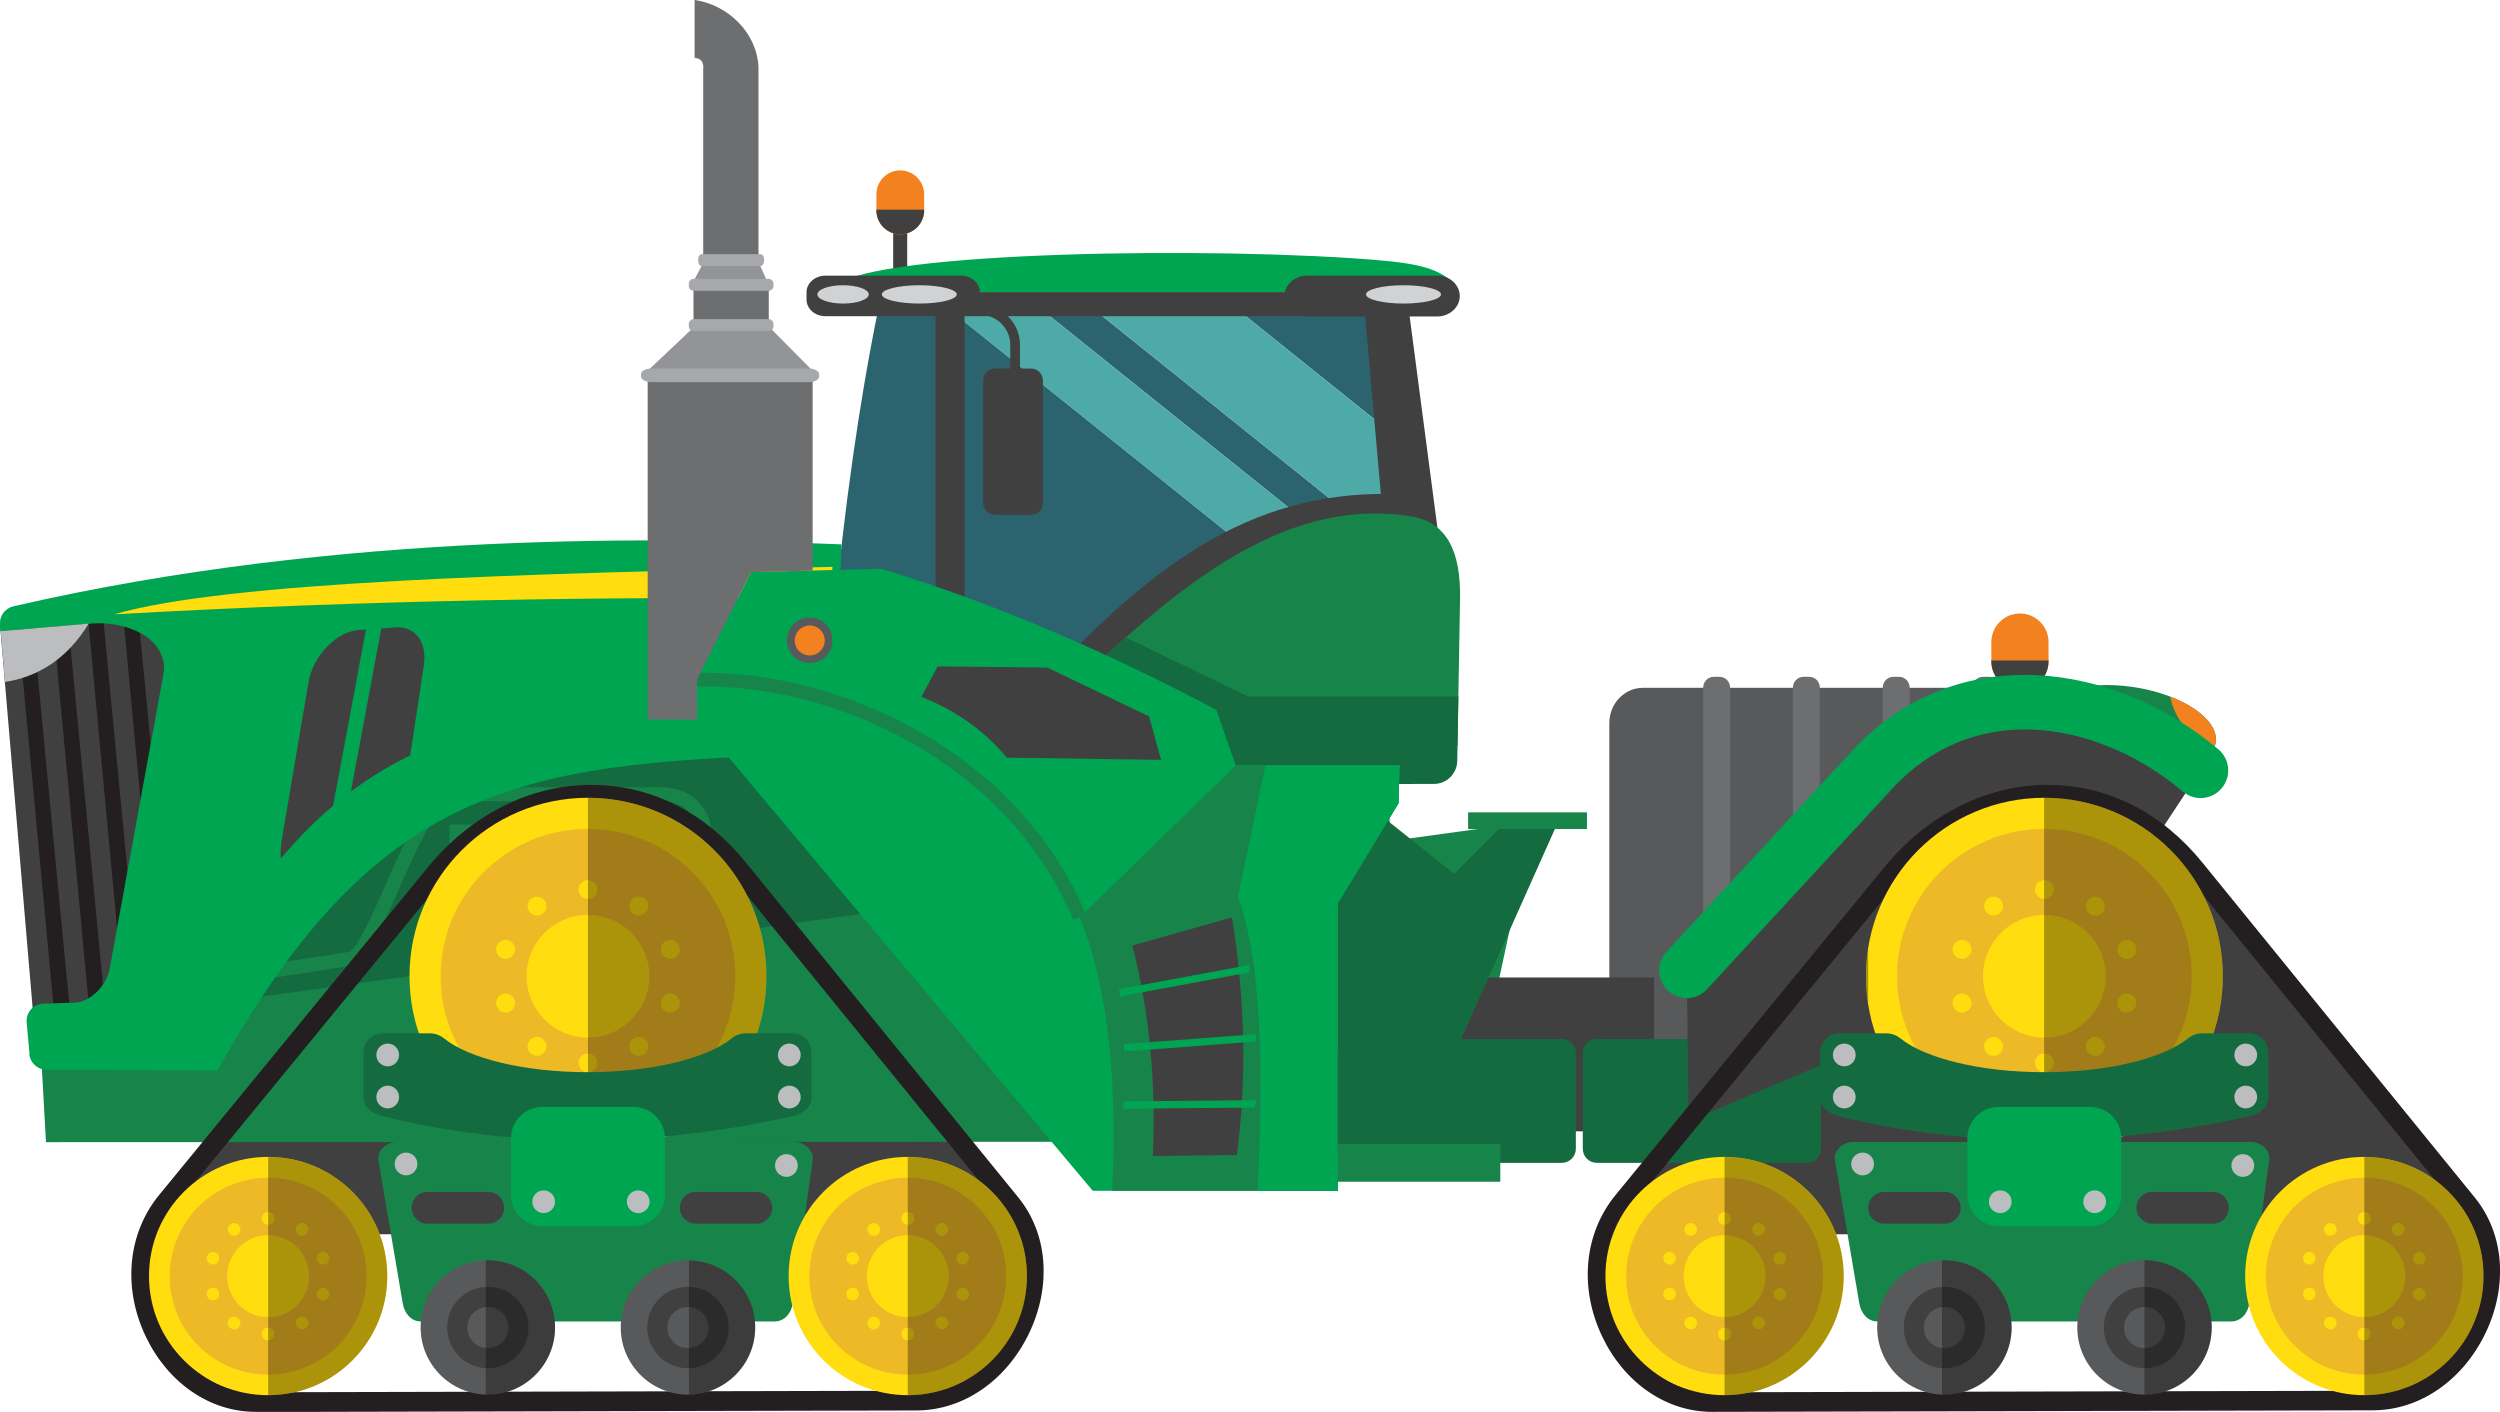 <?xml version="1.0" encoding="UTF-8"?><svg id="Layer_2" xmlns="http://www.w3.org/2000/svg" viewBox="0 0 180.03 101.67"><defs><style>.cls-1,.cls-2{fill:#00a551;}.cls-3{fill:#58595b;}.cls-3,.cls-4,.cls-5,.cls-6,.cls-7,.cls-8,.cls-9,.cls-10,.cls-11,.cls-12,.cls-13,.cls-14,.cls-15,.cls-16,.cls-2{fill-rule:evenodd;}.cls-17,.cls-15{fill:#404041;}.cls-4{fill:#d0d2d3;}.cls-5{fill:#929497;}.cls-6{fill:#bbbdbf;}.cls-18{opacity:.33;}.cls-7,.cls-19{fill:#17854a;}.cls-8{fill:#ffdd0f;}.cls-9{fill:#6d6e70;}.cls-10{fill:#f48120;}.cls-11{fill:#020000;}.cls-12,.cls-20{fill:#231f20;}.cls-13{fill:#156b40;}.cls-14{fill:#eeb926;}.cls-16{fill:#a6a8ab;}.cls-21{fill:#2b646f;}.cls-22{fill:#4eaaa7;}</style></defs><g id="Layer_1-2"><polygon class="cls-15" points="64.32 16.62 65.33 16.62 65.33 25.21 64.32 25.21 64.32 16.62 64.32 16.62"/><path class="cls-10" d="m64.83,12.27h0c.94,0,1.72.77,1.72,1.72v1.17c0,.94-.77,1.72-1.72,1.72h0c-.94,0-1.72-.77-1.72-1.72v-1.17c0-.94.77-1.72,1.72-1.72h0Z"/><path class="cls-15" d="m63.11,15.1v.05c0,.94.77,1.72,1.72,1.72h0c.94,0,1.72-.77,1.72-1.72v-.05h-3.43Z"/><polygon class="cls-21" points="100.05 22.16 88.96 22.16 100.05 31.06 100.05 22.16"/><polygon class="cls-21" points="78.63 22.16 74.85 22.16 100.05 42.37 100.05 39.34 78.63 22.16"/><path class="cls-21" d="m65.07,22.16l-1.79-.07c-1.5,7.31-2.47,14.72-3.21,22.18l-.29,18.25h6.62s0-2.3,0-2.3h33.66v-12.51l-31.86-25.55h-3.12Z"/><polygon class="cls-22" points="100.05 31.06 88.96 22.16 78.63 22.16 100.05 39.34 100.05 31.06"/><polygon class="cls-22" points="68.19 22.16 100.05 47.71 100.05 42.37 74.85 22.16 68.19 22.16"/><path class="cls-2" d="m59.86,21.04c.16-2.73,24-3.32,37.44-2.45,4.74.31,6.04.61,7.49,1.84l-6.15,2.35c-.24-.97-.98-1.75-5.31-1.75h-33.47Z"/><path class="cls-15" d="m72.77,86.68l-19.6-24.1c-5.99-7.37-15.83-6.98-21.8.3l-19.35,23.61c-.61.74-1.05,1.55-1.35,2.39h63.34c-.27-.78-.68-1.52-1.23-2.2h0Z"/><path class="cls-15" d="m177.65,86.68l-19.6-24.1c-5.99-7.37-15.83-6.98-21.8.3l-19.35,23.61c-.61.74-1.05,1.55-1.35,2.39h63.34c-.27-.78-.68-1.52-1.23-2.2h0Z"/><path class="cls-3" d="m144.58,49.53h-26.27c-1.33,0-2.42,1.14-2.42,2.54v21.69c0,1.4,1.09,2.54,2.42,2.54h26.27c1.33,0,2.42-1.14,2.42-2.54v-21.69c0-1.4-1.09-2.54-2.42-2.54h0Z"/><path class="cls-9" d="m123.83,48.74h-.42c-.42,0-.76.35-.76.78v25.98c0,.43.34.78.76.78h.42c.42,0,.76-.35.76-.78v-25.98c0-.43-.34-.78-.76-.78h0Z"/><path class="cls-9" d="m130.29,48.74h-.42c-.42,0-.76.35-.76.78v25.98c0,.43.34.78.76.78h.42c.42,0,.76-.35.76-.78v-25.98c0-.43-.34-.78-.76-.78h0Z"/><path class="cls-9" d="m136.76,48.74h-.42c-.42,0-.76.35-.76.78v25.98c0,.43.34.78.76.78h.42c.42,0,.76-.35.76-.78v-25.98c0-.43-.34-.78-.76-.78h0Z"/><path class="cls-9" d="m143.22,48.74h-.42c-.42,0-.76.35-.76.78v25.98c0,.43.34.78.76.78h.42c.42,0,.76-.35.76-.78v-25.98c0-.43-.34-.78-.76-.78h0Z"/><path class="cls-10" d="m145.46,44.18h0c1.13,0,2.06.92,2.06,2.06v1.4c0,1.13-.92,2.06-2.06,2.06h0c-1.13,0-2.06-.92-2.06-2.06v-1.4c0-1.13.92-2.06,2.06-2.06h0Z"/><path class="cls-15" d="m147.52,47.56v.06c0,1.13-.92,2.06-2.06,2.06h0c-1.13,0-2.06-.92-2.06-2.06v-.06h4.11Z"/><path class="cls-15" d="m70.56,21.03h21.97c.15-.68.81-1.18,1.6-1.18h9.36c.9,0,1.63.66,1.63,1.47h0c0,.81-.73,1.47-1.63,1.47h-9.36c-.1,0-.2,0-.3-.02h-34.39c-.75,0-1.36-.53-1.36-1.19v-.54c0-.65.61-1.19,1.36-1.19h9.76c.75,0,1.36.53,1.36,1.18h0Z"/><polygon class="cls-15" points="101.48 22.55 104.3 44 100.19 44.12 98.31 22.78 101.48 22.55 101.48 22.55"/><polygon class="cls-13" points="62.27 48.85 14.68 48.85 14.68 75.79 62.27 75.79 62.27 48.85 62.27 48.85"/><path class="cls-19" d="m10.64,71.78l-.15-.98,14.6-2.24c.6-.09,1.86-2.97,2.7-4.88,1.57-3.6,3.06-6.99,4.86-6.99h14.88c1.19,0,2.13.37,2.8,1.09,1.04,1.13,1.05,2.72,1,3.36l-.99-.07c.04-.5.04-1.77-.74-2.61-.47-.51-1.17-.77-2.07-.77h-14.88c-1.15,0-2.77,3.7-3.95,6.4-1.48,3.38-2.37,5.3-3.45,5.46l-14.6,2.24Z"/><path class="cls-15" d="m100.05,35.57c-10.02-.14-17.37,5.06-26.16,14.94-1.07,1.2-10.98,8.66-12.19-6.78-.13-1.73-.19,8.81-1.81,11.21-4.92,7.3,33.47,17.06,36.56,4.12.4-1.66,8.85-23.79,3.6-23.49h0Z"/><polygon class="cls-7" points="105.44 82.21 3.31 82.25 2.85 73.97 110.39 59.15 105.44 82.21 105.44 82.21"/><polygon class="cls-15" points="0 45 2.38 72.93 14.68 72.93 16.53 42.78 0 45 0 45"/><polygon class="cls-12" points="1.17 43.83 3.9 72.93 5.05 72.93 2.25 43.75 1.17 43.83 1.17 43.83"/><polygon class="cls-12" points="3.7 43.64 6.45 72.93 7.61 72.93 4.79 43.56 3.7 43.64 3.7 43.64"/><polygon class="cls-12" points="6.24 43.45 9 72.93 10.16 72.93 7.32 43.37 6.24 43.45 6.24 43.45"/><polygon class="cls-12" points="8.77 43.26 11.56 72.93 12.71 72.93 9.85 43.18 8.77 43.26 8.77 43.26"/><polygon class="cls-12" points="11.31 43.07 14.11 72.93 15.26 72.93 12.39 42.99 11.31 43.07 11.31 43.07"/><polygon class="cls-12" points="13.84 42.88 16.66 72.93 17.82 72.93 14.92 42.8 13.84 42.88 13.84 42.88"/><path class="cls-2" d="m2.13,75.92l-.21-2.28c-.03-.36.07-.68.31-.95.24-.27.55-.41.91-.42l2.21-.06c1.17-.03,2.33-1.27,2.54-2.42l3.84-21.03c.59-2.87-2.77-4.06-5.11-3.86L.04,45.45c-.01-.15-.03-.3-.04-.46-.05-.63.36-1.19.97-1.33,23.78-5.49,47.27-4.94,59.63-4.46l-.9,23.3.19-8.22c-21.78.59-32.4,1.59-44.23,22.81l-12.3-.05c-.65,0-1.19-.5-1.25-1.14h0Z"/><path class="cls-7" d="m152.39,55.39c3.44.66,6.63-.1,7.12-1.71.5-1.61-1.89-3.45-5.33-4.11-3.44-.66-6.63.1-7.12,1.71-.5,1.61,1.89,3.45,5.33,4.11h0Z"/><path class="cls-10" d="m159.39,53.97c.05-.09.09-.19.12-.29.39-1.25-.98-2.65-3.23-3.52.33,1.64,1.46,3.04,3.1,3.81h0Z"/><polygon class="cls-15" points="67.37 22.2 69.46 22.2 69.46 66.99 67.37 66.99 67.37 22.2 67.37 22.2"/><path class="cls-15" d="m74.26,26.54h-2.61c-.46,0-.85.38-.85.85v8.84c0,.46.38.85.85.85h2.61c.46,0,.84-.38.84-.85v-8.84c0-.46-.38-.85-.84-.85h0Z"/><path class="cls-17" d="m73.46,27.96h-.71v-3.13c0-1.18-.96-2.15-2.15-2.16l-4-.02v-.71s4,.02,4,.02c1.57,0,2.85,1.3,2.85,2.87v3.13Z"/><path class="cls-8" d="m8.22,44.24c8.13-2.36,29.32-2.93,51.73-3.42l-.17,2.28c-16.17-.14-33.07.1-51.56,1.14h0Z"/><path class="cls-15" d="m20.24,60.77l1.97-11.6c.16-.95.61-1.83,1.33-2.58.71-.75,1.49-1.16,2.3-1.22l2.66-.19c1.41-.1,2.27,1.07,2.02,2.74l-.98,6.48c-3.39,1.64-6.41,3.99-9.31,7.41-.04-.31-.03-.66.03-1.03h0Z"/><polygon class="cls-2" points="23.01 63.27 26.56 44.22 27.58 44.59 24.06 63.5 23.01 63.27 23.01 63.27"/><path class="cls-6" d="m6.38,44.92c-1.55,2.54-3.65,3.82-6.02,4.19l-.31-3.66,6.33-.54h0Z"/><polygon class="cls-7" points="35.37 59.38 32.37 59.38 32.37 66.71 35.37 66.71 35.37 59.38 35.37 59.38"/><polygon class="cls-15" points="119.11 70.39 97.37 70.39 97.37 81.47 119.11 81.47 119.11 70.39 119.11 70.39"/><polygon class="cls-13" points="111.97 59.7 104.72 75.93 90.75 76.21 95.79 55.8 104.72 62.93 108.54 59.1 111.97 59.7 111.97 59.7"/><path class="cls-13" d="m130.12,74.82h-15.13c-.55,0-1.01.45-1.01,1.01v6.9c0,.55.45,1.01,1.01,1.01h15.13c.55,0,1.01-.45,1.01-1.01v-6.9c0-.55-.45-1.01-1.01-1.01h0Z"/><polygon class="cls-15" points="158.47 55.47 149.69 68.79 121.6 80.75 121.47 69.88 138.74 52.15 149.68 50.99 158.47 55.47 158.47 55.47"/><path class="cls-20" d="m123.28,101.67c-3.29,0-6.33-2.09-7.92-5.46-1.66-3.51-1.28-7.41.99-10.17l19.36-23.61c3.08-3.75,7.35-5.91,11.72-5.91s8.24,1.99,11.18,5.61l19.6,24.1c2.11,2.59,2.41,6.32.8,9.72-1.64,3.45-4.75,5.6-8.12,5.61l-47.59.11Zm24.14-43.73c-3.94,0-7.82,1.96-10.62,5.39l-19.36,23.61c-2.29,2.8-1.92,6.31-.8,8.67,1.36,2.87,3.9,4.65,6.64,4.65v.71-.71s47.59-.11,47.59-.11c2.82,0,5.44-1.84,6.84-4.8,1.38-2.91,1.14-6.06-.62-8.22l-19.6-24.1c-2.67-3.28-6.25-5.09-10.08-5.09ZM18.4,101.67c-3.29,0-6.33-2.09-7.92-5.46-1.66-3.51-1.28-7.41.99-10.17l19.36-23.61c3.08-3.75,7.35-5.91,11.72-5.91s8.24,1.99,11.18,5.61l19.6,24.1c2.11,2.59,2.41,6.32.8,9.73-1.64,3.45-4.75,5.6-8.12,5.61l-47.59.11Zm24.14-43.73c-3.94,0-7.82,1.96-10.62,5.39l-19.36,23.61c-2.29,2.8-1.92,6.31-.8,8.67,1.36,2.87,3.9,4.65,6.64,4.65v.71-.71s47.59-.11,47.59-.11c2.82,0,5.44-1.84,6.84-4.8,1.38-2.91,1.14-6.06-.62-8.22l-19.6-24.1c-2.67-3.28-6.25-5.09-10.08-5.09Z"/><path class="cls-7" d="m57.21,82.24h-28.65c-.72,0-1.43.6-1.31,1.31l1.75,10.3c.12.71.59,1.31,1.31,1.31h25.47c.72,0,1.21-.6,1.31-1.31l1.43-10.3c.1-.72-.59-1.31-1.31-1.31h0Z"/><path class="cls-7" d="m162.1,82.24h-28.65c-.72,0-1.43.6-1.31,1.31l1.75,10.3c.12.71.59,1.31,1.31,1.31h25.47c.72,0,1.21-.6,1.31-1.31l1.43-10.3c.1-.72-.59-1.31-1.31-1.31h0Z"/><path class="cls-7" d="m104.96,53.7l-22.76,2.82-3.75-8.21c7.13-6.73,14.49-12.48,23.1-11.14,2.62.41,3.65,2.49,3.59,5.94l-.18,10.58h0Z"/><path class="cls-13" d="m103.27,56.45l-21.08.07-3.75-8.21c.87-.82,1.75-1.63,2.63-2.41l8.81,4.25h15.14l-.08,4.65c-.02.91-.76,1.65-1.67,1.65h0Z"/><path class="cls-8" d="m65.37,83.31c4.74,0,8.58,3.84,8.58,8.58s-3.84,8.58-8.58,8.58-8.58-3.84-8.58-8.58,3.84-8.58,8.58-8.58h0Z"/><path class="cls-14" d="m65.37,84.81c3.91,0,7.09,3.17,7.09,7.09s-3.17,7.09-7.09,7.09-7.09-3.17-7.09-7.09,3.17-7.09,7.09-7.09h0Z"/><path class="cls-8" d="m65.37,88.95c1.63,0,2.95,1.32,2.95,2.95s-1.32,2.95-2.95,2.95-2.95-1.32-2.95-2.95,1.32-2.95,2.95-2.95h0Z"/><path class="cls-8" d="m65.37,87.28c.25,0,.46.2.46.46s-.2.45-.46.45-.46-.2-.46-.45.2-.46.46-.46h0Z"/><path class="cls-8" d="m62.65,88.16c.2-.15.49-.1.64.1.15.2.1.49-.1.64-.2.15-.49.1-.64-.1-.15-.2-.1-.49.1-.64h0Z"/><path class="cls-8" d="m60.97,90.47c.08-.24.33-.37.57-.29.24.08.37.33.29.57-.08.24-.33.37-.57.29-.24-.08-.37-.33-.29-.57h0Z"/><path class="cls-8" d="m60.97,93.32c-.08-.24.05-.5.29-.57.24-.08.5.05.57.29.08.24-.05.5-.29.57-.24.08-.5-.05-.57-.29h0Z"/><path class="cls-8" d="m62.65,95.64c-.2-.15-.25-.43-.1-.64.15-.2.43-.25.64-.1.2.15.25.43.1.64-.15.2-.43.25-.64.1h0Z"/><path class="cls-8" d="m65.37,96.52c-.25,0-.46-.2-.46-.46s.2-.46.46-.46.46.2.46.46-.2.46-.46.46h0Z"/><path class="cls-8" d="m68.09,95.64c-.2.15-.49.1-.64-.1-.15-.2-.1-.49.1-.64.2-.15.49-.1.64.1.15.2.1.49-.1.64h0Z"/><path class="cls-8" d="m69.76,93.33c-.08.24-.33.37-.57.29-.24-.08-.37-.33-.29-.57.08-.24.33-.37.57-.29.24.08.37.33.29.57h0Z"/><path class="cls-8" d="m69.76,90.47c.08.24-.05.5-.29.57-.24.08-.5-.05-.57-.29-.08-.24.05-.5.29-.57.24-.08.5.05.57.29h0Z"/><path class="cls-8" d="m68.09,88.16c.2.15.25.43.1.64-.15.2-.43.25-.64.1-.2-.15-.25-.43-.1-.64.15-.2.43-.25.64-.1h0Z"/><path class="cls-8" d="m19.31,83.31c4.74,0,8.58,3.84,8.58,8.58s-3.84,8.58-8.58,8.58-8.58-3.84-8.58-8.58,3.84-8.58,8.58-8.58h0Z"/><path class="cls-14" d="m19.31,84.81c3.91,0,7.09,3.17,7.09,7.09s-3.17,7.09-7.09,7.09-7.09-3.17-7.09-7.09,3.17-7.09,7.09-7.09h0Z"/><path class="cls-8" d="m19.31,88.95c1.63,0,2.95,1.32,2.95,2.95s-1.32,2.95-2.95,2.95-2.95-1.32-2.95-2.95,1.32-2.95,2.95-2.95h0Z"/><path class="cls-8" d="m19.31,87.28c.25,0,.46.2.46.46s-.2.45-.46.45-.46-.2-.46-.45.2-.46.46-.46h0Z"/><path class="cls-8" d="m16.59,88.16c.2-.15.49-.1.64.1.15.2.1.49-.1.64-.2.15-.49.1-.64-.1-.15-.2-.1-.49.1-.64h0Z"/><path class="cls-8" d="m14.91,90.47c.08-.24.33-.37.57-.29.24.08.37.33.29.57-.08.24-.33.37-.57.29-.24-.08-.37-.33-.29-.57h0Z"/><path class="cls-8" d="m14.91,93.32c-.08-.24.05-.5.29-.57.24-.08.5.05.57.29.08.24-.05.5-.29.57-.24.08-.5-.05-.57-.29h0Z"/><path class="cls-8" d="m16.59,95.64c-.2-.15-.25-.43-.1-.64.15-.2.43-.25.64-.1.2.15.25.43.1.64-.15.2-.43.25-.64.1h0Z"/><path class="cls-8" d="m19.31,96.52c-.25,0-.46-.2-.46-.46s.2-.46.46-.46.46.2.46.46-.2.46-.46.46h0Z"/><path class="cls-8" d="m22.02,95.64c-.2.15-.49.1-.64-.1-.15-.2-.1-.49.1-.64.2-.15.49-.1.64.1.15.2.1.49-.1.64h0Z"/><path class="cls-8" d="m23.7,93.33c-.08.24-.33.37-.57.29-.24-.08-.37-.33-.29-.57.08-.24.33-.37.57-.29.24.08.37.33.29.57h0Z"/><path class="cls-8" d="m23.7,90.47c.08.24-.05.5-.29.57-.24.08-.5-.05-.57-.29-.08-.24.05-.5.29-.57.24-.08.5.05.57.29h0Z"/><path class="cls-8" d="m22.02,88.16c.2.15.25.43.1.64-.15.2-.43.25-.64.1-.2-.15-.25-.43-.1-.64.15-.2.43-.25.64-.1h0Z"/><path class="cls-8" d="m170.26,83.31c4.74,0,8.58,3.84,8.58,8.58s-3.84,8.58-8.58,8.58-8.58-3.84-8.58-8.58,3.84-8.58,8.58-8.58h0Z"/><path class="cls-14" d="m170.26,84.81c3.91,0,7.09,3.17,7.09,7.09s-3.17,7.09-7.09,7.09-7.09-3.17-7.09-7.09,3.17-7.09,7.09-7.09h0Z"/><path class="cls-8" d="m170.26,88.95c1.63,0,2.95,1.32,2.95,2.95s-1.32,2.95-2.95,2.95-2.95-1.32-2.95-2.95,1.32-2.95,2.95-2.95h0Z"/><path class="cls-8" d="m170.26,87.28c.25,0,.46.2.46.46s-.2.45-.46.45-.46-.2-.46-.45.2-.46.46-.46h0Z"/><path class="cls-8" d="m167.54,88.16c.2-.15.49-.1.64.1.15.2.1.49-.1.64-.2.15-.49.1-.64-.1-.15-.2-.1-.49.1-.64h0Z"/><path class="cls-8" d="m165.86,90.47c.08-.24.33-.37.57-.29.24.08.37.33.29.57-.08.24-.33.37-.57.29-.24-.08-.37-.33-.29-.57h0Z"/><path class="cls-8" d="m165.86,93.32c-.08-.24.05-.5.29-.57.24-.08.5.05.57.29.08.24-.05.5-.29.57-.24.08-.5-.05-.57-.29h0Z"/><path class="cls-8" d="m167.54,95.64c-.2-.15-.25-.43-.1-.64.15-.2.43-.25.64-.1.2.15.25.43.1.64-.15.2-.43.25-.64.1h0Z"/><path class="cls-8" d="m170.25,96.52c-.25,0-.46-.2-.46-.46s.2-.46.46-.46.46.2.46.46-.2.46-.46.46h0Z"/><path class="cls-8" d="m172.97,95.64c-.2.15-.49.1-.64-.1-.15-.2-.1-.49.1-.64.2-.15.49-.1.64.1.15.2.1.49-.1.64h0Z"/><path class="cls-8" d="m174.65,93.33c-.08.24-.33.37-.57.29-.24-.08-.37-.33-.29-.57.08-.24.33-.37.57-.29.24.08.37.33.29.57h0Z"/><path class="cls-8" d="m174.65,90.47c.08.24-.05.5-.29.57-.24.08-.5-.05-.57-.29-.08-.24.05-.5.29-.57.24-.08.5.05.57.29h0Z"/><path class="cls-8" d="m172.97,88.16c.2.15.25.43.1.64-.15.2-.43.25-.64.1-.2-.15-.25-.43-.1-.64.15-.2.43-.25.64-.1h0Z"/><path class="cls-8" d="m124.19,83.31c4.74,0,8.58,3.84,8.58,8.58s-3.84,8.58-8.58,8.58-8.58-3.84-8.58-8.58,3.84-8.58,8.58-8.58h0Z"/><path class="cls-14" d="m124.19,84.81c3.91,0,7.09,3.17,7.09,7.09s-3.17,7.09-7.09,7.09-7.09-3.17-7.09-7.09,3.17-7.09,7.09-7.09h0Z"/><path class="cls-8" d="m124.19,88.95c1.63,0,2.95,1.32,2.95,2.95s-1.32,2.95-2.95,2.95-2.95-1.32-2.95-2.95,1.32-2.95,2.95-2.95h0Z"/><path class="cls-8" d="m124.19,87.28c.25,0,.46.2.46.46s-.2.45-.46.45-.46-.2-.46-.45.2-.46.46-.46h0Z"/><path class="cls-8" d="m121.48,88.16c.2-.15.49-.1.64.1.15.2.1.49-.1.64-.2.15-.49.1-.64-.1-.15-.2-.1-.49.1-.64h0Z"/><path class="cls-8" d="m119.8,90.47c.08-.24.33-.37.57-.29.24.08.37.33.29.57-.08.24-.33.37-.57.29-.24-.08-.37-.33-.29-.57h0Z"/><path class="cls-8" d="m119.8,93.32c-.08-.24.05-.5.29-.57.24-.08.5.05.57.29.08.24-.05.5-.29.57-.24.08-.5-.05-.57-.29h0Z"/><path class="cls-8" d="m121.48,95.64c-.2-.15-.25-.43-.1-.64.15-.2.43-.25.64-.1.2.15.25.43.1.64-.15.2-.43.25-.64.1h0Z"/><path class="cls-8" d="m124.19,96.52c-.25,0-.46-.2-.46-.46s.2-.46.46-.46.46.2.46.46-.2.46-.46.46h0Z"/><path class="cls-8" d="m126.91,95.64c-.2.15-.49.1-.64-.1-.15-.2-.1-.49.1-.64.2-.15.49-.1.64.1.15.2.1.49-.1.64h0Z"/><path class="cls-8" d="m128.59,93.33c-.08.24-.33.37-.57.29-.24-.08-.37-.33-.29-.57.08-.24.33-.37.57-.29.24.08.37.33.29.57h0Z"/><path class="cls-8" d="m128.59,90.47c.08.24-.05.5-.29.57-.24.08-.5-.05-.57-.29-.08-.24.05-.5.29-.57.24-.08.5.05.57.29h0Z"/><path class="cls-8" d="m126.91,88.16c.2.15.25.43.1.64-.15.2-.43.25-.64.1-.2-.15-.25-.43-.1-.64.15-.2.43-.25.64-.1h0Z"/><path class="cls-3" d="m49.54,90.75c-2.67,0-4.84,2.17-4.84,4.84s2.17,4.84,4.84,4.84,4.84-2.17,4.84-4.84-2.17-4.84-4.84-4.84h0Z"/><path class="cls-15" d="m49.54,92.67c-1.62,0-2.93,1.31-2.93,2.93s1.31,2.93,2.93,2.93,2.93-1.31,2.93-2.93-1.31-2.93-2.93-2.93h0Z"/><path class="cls-3" d="m49.54,94.12c-.81,0-1.48.66-1.48,1.48s.66,1.48,1.48,1.48,1.48-.66,1.48-1.48-.66-1.48-1.48-1.48h0Z"/><path class="cls-3" d="m35.13,90.75c-2.67,0-4.84,2.17-4.84,4.84s2.17,4.84,4.84,4.84,4.84-2.17,4.84-4.84-2.17-4.84-4.84-4.84h0Z"/><path class="cls-15" d="m35.13,92.67c-1.62,0-2.93,1.31-2.93,2.93s1.31,2.93,2.93,2.93,2.93-1.31,2.93-2.93-1.31-2.93-2.93-2.93h0Z"/><path class="cls-3" d="m35.13,94.12c-.81,0-1.48.66-1.48,1.48s.66,1.48,1.48,1.48,1.48-.66,1.48-1.48-.66-1.48-1.48-1.48h0Z"/><path class="cls-3" d="m154.43,90.75c-2.67,0-4.84,2.17-4.84,4.84s2.17,4.84,4.84,4.84,4.84-2.17,4.84-4.84-2.17-4.84-4.84-4.84h0Z"/><path class="cls-15" d="m154.43,92.67c-1.62,0-2.93,1.31-2.93,2.93s1.31,2.93,2.93,2.93,2.93-1.31,2.93-2.93-1.31-2.93-2.93-2.93h0Z"/><path class="cls-3" d="m154.43,94.12c-.81,0-1.48.66-1.48,1.48s.66,1.48,1.48,1.48,1.48-.66,1.48-1.48-.66-1.48-1.48-1.48h0Z"/><path class="cls-3" d="m140.02,90.75c-2.67,0-4.84,2.17-4.84,4.84s2.17,4.84,4.84,4.84,4.84-2.17,4.84-4.84-2.17-4.84-4.84-4.84h0Z"/><path class="cls-15" d="m140.02,92.67c-1.62,0-2.93,1.31-2.93,2.93s1.31,2.93,2.93,2.93,2.93-1.31,2.93-2.93-1.31-2.93-2.93-2.93h0Z"/><path class="cls-3" d="m140.02,94.12c-.81,0-1.48.66-1.48,1.48s.66,1.48,1.48,1.48,1.48-.66,1.48-1.48-.66-1.48-1.48-1.48h0Z"/><path class="cls-2" d="m54.09,41.2l-3.9,7.74v2.89l28.5,33.92h17.64v-20.71l4.37-7.19.08-2.74h-11.8l-1.39-3.99c-7.66-4.05-15.63-7.57-24.12-10.16l-9.37.23h0Z"/><path class="cls-15" d="m83.6,54.72l-11.1-.16c-1.59-1.92-3.64-3.38-6.15-4.38l1.17-2.19,7.89.08,7.34,3.52.86,3.13h0Z"/><path class="cls-7" d="m88.98,55.12l-11.23,10.94c2.15,5.31,2.69,12.09,2.34,19.69h16.24v-20.71l4.37-7.19.08-2.74h-11.8Z"/><path class="cls-15" d="m88.72,66.06l-7.18,2.03c1.22,4.74,1.72,9.8,1.48,15.16l6.05-.08c.73-5.54.59-11.16-.35-17.12h0Z"/><path class="cls-2" d="m91.13,55.12l-1.98,9.46c1.57,4.18,1.91,11.58,1.41,21.18h5.78v-20.71l4.37-7.19.08-2.74h-9.66Z"/><polygon class="cls-2" points="80.9 79.31 90.44 79.23 90.36 79.76 80.89 79.84 80.9 79.31 80.9 79.31"/><polygon class="cls-2" points="80.94 75.19 90.46 74.47 90.41 75 80.96 75.72 80.94 75.19 80.94 75.19"/><polygon class="cls-2" points="80.59 71.23 89.98 69.49 89.99 70.02 80.67 71.75 80.59 71.23 80.59 71.23"/><path class="cls-8" d="m42.34,57.45c7.1,0,12.85,5.76,12.85,12.85s-5.76,12.85-12.85,12.85-12.85-5.76-12.85-12.85,5.76-12.85,12.85-12.85h0Z"/><path class="cls-14" d="m42.34,59.69c5.86,0,10.61,4.75,10.61,10.61s-4.75,10.61-10.61,10.61-10.61-4.75-10.61-10.61,4.75-10.61,10.61-10.61h0Z"/><path class="cls-8" d="m42.34,65.88c2.44,0,4.42,1.98,4.42,4.42s-1.98,4.42-4.42,4.42-4.42-1.98-4.42-4.42,1.98-4.42,4.42-4.42h0Z"/><path class="cls-8" d="m42.34,63.38c.38,0,.68.31.68.68s-.31.68-.68.68-.68-.31-.68-.68.31-.68.68-.68h0Z"/><path class="cls-8" d="m38.27,64.7c.3-.22.73-.15.95.15.22.3.15.73-.15.95-.3.22-.73.15-.95-.15-.22-.31-.15-.73.15-.95h0Z"/><path class="cls-8" d="m35.76,68.16c.12-.36.5-.56.86-.44.36.12.55.5.44.86-.12.36-.5.55-.86.44-.36-.12-.55-.5-.44-.86h0Z"/><path class="cls-8" d="m35.76,72.44c-.12-.36.08-.74.44-.86.36-.12.74.08.86.44.12.36-.08.74-.44.86-.36.12-.74-.08-.86-.44h0Z"/><path class="cls-8" d="m38.27,75.9c-.31-.22-.37-.65-.15-.95.22-.3.65-.37.95-.15.3.22.37.65.15.95-.22.31-.65.37-.95.15h0Z"/><path class="cls-8" d="m42.34,77.22c-.38,0-.68-.31-.68-.68s.31-.68.68-.68.68.31.68.68-.31.68-.68.68h0Z"/><path class="cls-8" d="m46.4,75.9c-.3.22-.73.15-.95-.15-.22-.3-.15-.73.15-.95.3-.22.73-.15.95.15.22.3.15.73-.15.95h0Z"/><path class="cls-8" d="m48.92,72.44c-.12.36-.5.55-.86.44-.36-.12-.56-.5-.44-.86.12-.36.5-.55.86-.44.36.12.55.5.44.86h0Z"/><path class="cls-8" d="m48.92,68.16c.12.36-.08.74-.44.86-.36.12-.74-.08-.86-.44-.12-.36.08-.74.44-.86.36-.12.74.08.86.44h0Z"/><path class="cls-8" d="m46.41,64.7c.3.22.37.65.15.95-.22.3-.65.37-.95.15-.3-.22-.37-.65-.15-.95.22-.31.65-.37.95-.15h0Z"/><path class="cls-8" d="m147.22,57.45c7.1,0,12.85,5.76,12.85,12.85s-5.76,12.85-12.85,12.85-12.85-5.76-12.85-12.85,5.76-12.85,12.85-12.85h0Z"/><path class="cls-14" d="m147.22,59.69c5.86,0,10.61,4.75,10.61,10.61s-4.75,10.61-10.61,10.61-10.61-4.75-10.61-10.61,4.75-10.61,10.61-10.61h0Z"/><path class="cls-8" d="m147.22,65.88c2.44,0,4.42,1.98,4.42,4.42s-1.98,4.42-4.42,4.42-4.42-1.98-4.42-4.42,1.98-4.42,4.42-4.42h0Z"/><path class="cls-8" d="m147.22,63.38c.38,0,.68.31.68.68s-.31.68-.68.68-.68-.31-.68-.68.31-.68.68-.68h0Z"/><path class="cls-8" d="m143.16,64.7c.3-.22.73-.15.95.15.22.3.15.73-.15.95-.3.22-.73.15-.95-.15-.22-.31-.15-.73.15-.95h0Z"/><path class="cls-8" d="m140.64,68.16c.12-.36.5-.56.86-.44.36.12.55.5.44.86-.12.36-.5.55-.86.44-.36-.12-.55-.5-.44-.86h0Z"/><path class="cls-8" d="m140.64,72.44c-.12-.36.08-.74.44-.86.36-.12.74.08.86.44.12.36-.08.74-.44.86-.36.12-.74-.08-.86-.44h0Z"/><path class="cls-8" d="m143.16,75.9c-.31-.22-.37-.65-.15-.95.22-.3.65-.37.95-.15.3.22.37.65.15.95-.22.31-.65.37-.95.15h0Z"/><path class="cls-8" d="m147.22,77.22c-.38,0-.68-.31-.68-.68s.31-.68.68-.68.68.31.68.68-.31.68-.68.68h0Z"/><path class="cls-8" d="m151.29,75.9c-.3.22-.73.15-.95-.15-.22-.3-.15-.73.15-.95.3-.22.73-.15.95.15.22.3.15.73-.15.95h0Z"/><path class="cls-8" d="m153.8,72.44c-.12.36-.5.55-.86.44-.36-.12-.56-.5-.44-.86.12-.36.5-.55.86-.44.36.12.55.5.44.86h0Z"/><path class="cls-8" d="m153.81,68.16c.12.36-.08.74-.44.86-.36.12-.74-.08-.86-.44-.12-.36.08-.74.44-.86.36-.12.74.08.86.44h0Z"/><path class="cls-8" d="m151.29,64.7c.3.22.37.65.15.95-.22.3-.65.37-.95.15-.3-.22-.37-.65-.15-.95.22-.31.65-.37.95-.15h0Z"/><path class="cls-6" d="m56.63,83.11c-.45,0-.82.37-.82.82s.37.82.82.82.82-.37.82-.82-.37-.82-.82-.82h0Z"/><path class="cls-6" d="m161.51,83.11c-.45,0-.82.37-.82.82s.37.82.82.82.82-.37.82-.82-.37-.82-.82-.82h0Z"/><path class="cls-6" d="m29.24,83c-.45,0-.82.37-.82.82s.37.82.82.82.82-.37.82-.82-.37-.82-.82-.82h0Z"/><path class="cls-6" d="m134.13,83c-.45,0-.82.37-.82.82s.37.82.82.82.82-.37.82-.82-.37-.82-.82-.82h0Z"/><path class="cls-15" d="m54.47,85.83h-4.37c-.63,0-1.14.51-1.14,1.15h0c0,.63.52,1.14,1.14,1.14h4.37c.63,0,1.14-.51,1.14-1.14h0c0-.63-.51-1.15-1.14-1.15h0Z"/><path class="cls-15" d="m159.36,85.83h-4.37c-.63,0-1.14.51-1.14,1.15h0c0,.63.52,1.14,1.14,1.14h4.37c.63,0,1.14-.51,1.14-1.14h0c0-.63-.51-1.15-1.14-1.15h0Z"/><path class="cls-15" d="m35.16,85.83h-4.37c-.63,0-1.15.51-1.15,1.15h0c0,.63.51,1.14,1.15,1.14h4.37c.63,0,1.14-.51,1.14-1.14h0c0-.63-.52-1.15-1.14-1.15h0Z"/><path class="cls-15" d="m140.05,85.83h-4.37c-.63,0-1.15.51-1.15,1.15h0c0,.63.51,1.14,1.15,1.14h4.37c.63,0,1.14-.51,1.14-1.14h0c0-.63-.52-1.15-1.14-1.15h0Z"/><path class="cls-19" d="m77.29,66.25c-4.71-11.32-17.21-17.02-27.09-16.81l-.02-.99c10.2-.22,23.15,5.69,28.03,17.42l-.92.38Z"/><path class="cls-3" d="m58.31,44.47c-.91,0-1.64.73-1.64,1.64s.73,1.64,1.64,1.64,1.64-.73,1.64-1.64-.73-1.64-1.64-1.64h0Z"/><path class="cls-10" d="m58.31,45.04c-.59,0-1.08.48-1.08,1.08s.48,1.08,1.08,1.08,1.08-.48,1.08-1.08-.48-1.08-1.08-1.08h0Z"/><path class="cls-1" d="m121.47,71.87c-.48,0-.96-.17-1.35-.53-.8-.74-.85-2-.11-2.8l13.33-14.43c7.63-8.26,19.07-6.33,26.41-.15.84.71.95,1.96.24,2.8-.71.84-1.96.95-2.8.24-5.72-4.82-14.71-6.93-20.94-.19l-13.33,14.43c-.39.42-.92.64-1.46.64Z"/><path class="cls-13" d="m112.47,74.82h-15.13c-.55,0-1.01.45-1.01,1.01v6.9c0,.55.45,1.01,1.01,1.01h15.13c.55,0,1.01-.45,1.01-1.01v-6.9c0-.55-.45-1.01-1.01-1.01h0Z"/><polygon class="cls-7" points="108.04 82.38 96.33 82.38 96.33 85.1 108.04 85.1 108.04 82.38 108.04 82.38"/><polygon class="cls-7" points="114.28 58.5 105.72 58.5 105.72 59.7 114.28 59.7 114.28 58.5 114.28 58.5"/><polygon class="cls-9" points="58.52 26.7 46.64 26.7 46.64 51.79 50.19 51.83 50.19 48.94 54.09 41.2 58.52 41.09 58.52 26.7 58.52 26.7"/><polygon class="cls-5" points="55.43 23.58 49.94 23.58 46.64 26.7 58.52 26.7 55.43 23.58 55.43 23.58"/><polygon class="cls-5" points="54.66 18.96 50.63 18.96 49.8 20.51 55.36 20.51 54.66 18.96 54.66 18.96"/><polygon class="cls-9" points="55.36 20.56 49.94 20.56 49.94 23.58 55.36 23.58 55.36 20.56 55.36 20.56"/><path class="cls-9" d="m50.64,4.85h0v14.1h3.98V4.85c-.1-2.48-2.19-4.51-4.6-4.85v4.16c.52.08.59.29.64.7h0Z"/><path class="cls-16" d="m58.26,26.54h-11.37c-.4,0-.73.18-.73.41v.16c0,.22.33.41.73.41h11.37c.4,0,.73-.18.73-.41v-.16c0-.22-.33-.41-.73-.41h0Z"/><path class="cls-16" d="m55.35,20.08h-5.4c-.19,0-.35.16-.35.36v.14c0,.2.16.36.35.36h5.4c.19,0,.35-.16.35-.36v-.14c0-.2-.16-.36-.35-.36h0Z"/><path class="cls-16" d="m55.35,22.98h-5.4c-.19,0-.35.16-.35.36v.14c0,.2.16.36.35.36h5.4c.19,0,.35-.16.35-.36v-.14c0-.2-.16-.36-.35-.36h0Z"/><path class="cls-16" d="m54.75,18.3h-4.2c-.15,0-.27.16-.27.36v.14c0,.2.12.36.27.36h4.2c.15,0,.27-.16.27-.36v-.14c0-.2-.12-.36-.27-.36h0Z"/><path class="cls-4" d="m101.07,20.54c-1.49,0-2.7.3-2.7.66s1.21.66,2.7.66,2.7-.3,2.7-.66-1.21-.66-2.7-.66h0Z"/><path class="cls-4" d="m66.2,20.54c-1.49,0-2.7.3-2.7.66s1.21.66,2.7.66,2.7-.3,2.7-.66-1.21-.66-2.7-.66h0Z"/><path class="cls-4" d="m60.71,20.54c-1.02,0-1.85.3-1.85.66s.83.66,1.85.66,1.85-.3,1.85-.66-.83-.66-1.85-.66h0Z"/><g class="cls-18"><path class="cls-11" d="m19.31,83.31h0v17.17h0c4.74,0,8.58-3.84,8.58-8.58s-3.84-8.58-8.58-8.58Z"/></g><g class="cls-18"><path class="cls-11" d="m42.34,57.45v25.7c7.1,0,12.85-5.76,12.85-12.85s-5.76-12.85-12.85-12.85Z"/></g><g class="cls-18"><path class="cls-11" d="m35.13,90.75c-.05,0-.1.01-.15.02v9.65c.05,0,.1.02.15.02,2.67,0,4.84-2.17,4.84-4.84s-2.17-4.84-4.84-4.84Z"/></g><g class="cls-18"><path class="cls-11" d="m49.61,90.76v9.67c2.64-.04,4.78-2.18,4.78-4.83s-2.13-4.8-4.78-4.83Z"/></g><g class="cls-18"><path class="cls-11" d="m65.37,83.31v17.17c4.74,0,8.58-3.84,8.58-8.58s-3.84-8.58-8.58-8.58Z"/></g><path class="cls-13" d="m57.09,74.41h-3.35c-.4,0-.74.12-1.06.37-1.77,1.43-5.74,2.43-10.35,2.43s-8.58-1-10.35-2.43c-.31-.25-.66-.37-1.06-.37h-3.38c-.75,0-1.37.62-1.37,1.37v3.23c0,.75.64,1.19,1.37,1.37,9.6,2.38,19.46,2.24,29.53,0,.74-.16,1.37-.62,1.37-1.37v-3.23c0-.75-.62-1.37-1.37-1.37h0Z"/><path class="cls-6" d="m56.84,75.15c-.45,0-.82.37-.82.82s.37.82.82.82.82-.37.82-.82-.37-.82-.82-.82h0Z"/><path class="cls-6" d="m56.84,78.18c-.45,0-.82.37-.82.82s.37.82.82.82.82-.37.82-.82-.37-.82-.82-.82h0Z"/><path class="cls-6" d="m27.92,75.15c-.45,0-.82.37-.82.82s.37.82.82.82.82-.37.82-.82-.37-.82-.82-.82h0Z"/><path class="cls-6" d="m27.92,78.18c-.45,0-.82.37-.82.82s.37.82.82.82.82-.37.82-.82-.37-.82-.82-.82h0Z"/><path class="cls-2" d="m45.63,79.71h-6.58c-1.24,0-2.25,1.01-2.25,2.25v4.08c0,1.24,1.01,2.25,2.25,2.25h6.58c1.24,0,2.25-1.01,2.25-2.25v-4.08c0-1.24-1.01-2.25-2.25-2.25h0Z"/><path class="cls-6" d="m45.96,85.72c-.45,0-.82.37-.82.82s.37.82.82.82.82-.37.82-.82-.37-.82-.82-.82h0Z"/><path class="cls-6" d="m39.15,85.72c-.45,0-.82.37-.82.82s.37.82.82.82.82-.37.82-.82-.37-.82-.82-.82h0Z"/><g class="cls-18"><path class="cls-11" d="m124.19,83.31s0,0,0,0v17.17h0c4.74,0,8.58-3.84,8.58-8.58s-3.84-8.58-8.58-8.58Z"/></g><g class="cls-18"><path class="cls-11" d="m134.53,68.37c-.09.63-.16,1.27-.16,1.93s.06,1.3.16,1.93v-3.85Z"/></g><g class="cls-18"><path class="cls-11" d="m147.22,57.45s-.01,0-.02,0v25.7s.01,0,.02,0c7.1,0,12.85-5.76,12.85-12.85s-5.76-12.85-12.85-12.85Z"/></g><g class="cls-18"><path class="cls-11" d="m135.18,95.52s0,.05,0,.07,0,.05,0,.07v-.15Z"/></g><g class="cls-18"><path class="cls-11" d="m140.02,90.75c-.06,0-.11.02-.17.02v9.65c.06,0,.11.02.17.02,2.67,0,4.84-2.17,4.84-4.84s-2.17-4.84-4.84-4.84Z"/></g><g class="cls-18"><path class="cls-11" d="m154.43,90.75h0v9.68h0c2.67,0,4.84-2.17,4.84-4.84s-2.17-4.84-4.84-4.84Z"/></g><g class="cls-18"><path class="cls-11" d="m170.26,83.31v17.17c4.74,0,8.58-3.84,8.58-8.58s-3.84-8.58-8.58-8.58Z"/></g><path class="cls-13" d="m161.98,74.41h-3.36c-.4,0-.74.12-1.06.37-1.77,1.43-5.74,2.43-10.35,2.43s-8.58-1-10.35-2.43c-.31-.25-.66-.37-1.06-.37h-3.36c-.75,0-1.37.62-1.37,1.37v3.23c0,.75.64,1.19,1.37,1.37,9.6,2.38,19.46,2.24,29.53,0,.74-.16,1.37-.62,1.37-1.37v-3.23c0-.75-.62-1.37-1.37-1.37h0Z"/><path class="cls-2" d="m150.51,79.71h-6.58c-1.24,0-2.25,1.01-2.25,2.25v4.08c0,1.24,1.01,2.25,2.25,2.25h6.58c1.24,0,2.25-1.01,2.25-2.25v-4.08c0-1.24-1.01-2.25-2.25-2.25h0Z"/><path class="cls-6" d="m150.84,85.72c-.45,0-.82.37-.82.82s.37.82.82.82.82-.37.82-.82-.37-.82-.82-.82h0Z"/><path class="cls-6" d="m144.04,85.72c-.45,0-.82.37-.82.82s.37.82.82.82.82-.37.82-.82-.37-.82-.82-.82h0Z"/><path class="cls-6" d="m161.72,75.15c-.45,0-.82.37-.82.82s.37.82.82.82.82-.37.82-.82-.37-.82-.82-.82h0Z"/><path class="cls-6" d="m161.72,78.18c-.45,0-.82.37-.82.82s.37.82.82.82.82-.37.82-.82-.37-.82-.82-.82h0Z"/><path class="cls-6" d="m132.81,75.15c-.45,0-.82.37-.82.82s.37.82.82.82.82-.37.82-.82-.37-.82-.82-.82h0Z"/><path class="cls-6" d="m132.81,78.18c-.45,0-.82.37-.82.82s.37.82.82.82.82-.37.82-.82-.37-.82-.82-.82h0Z"/></g></svg>